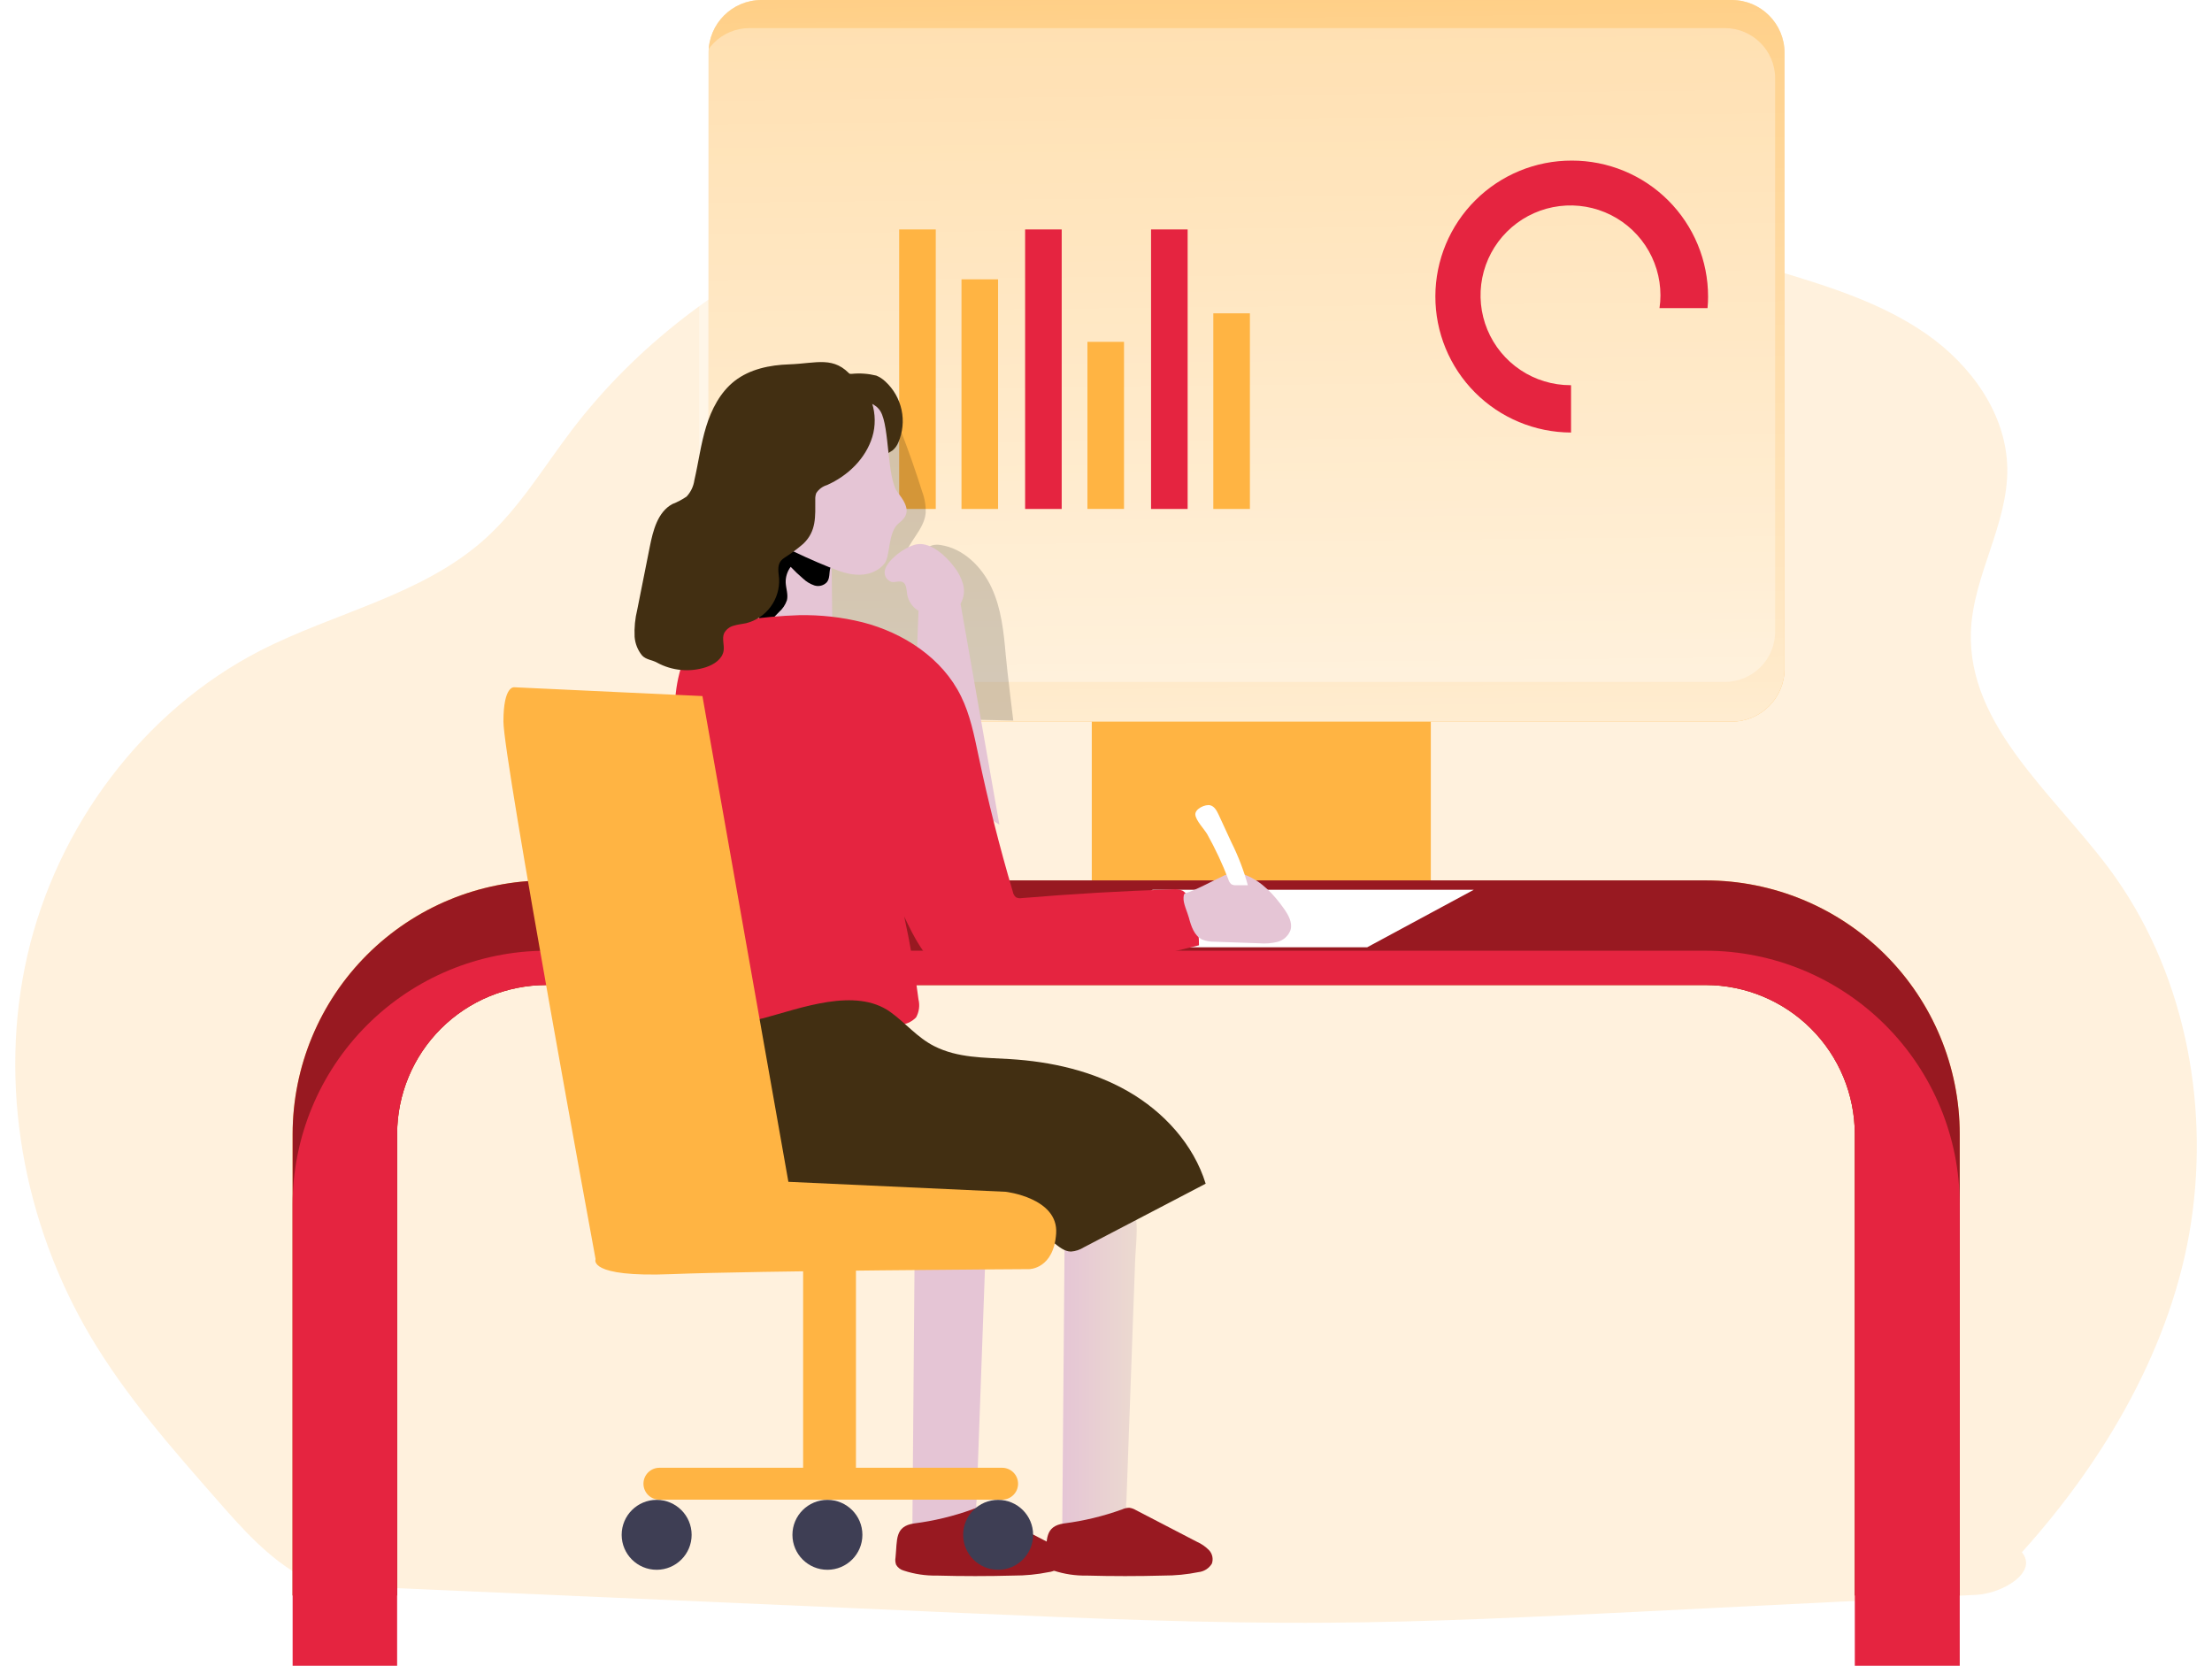 <svg width="567" height="427" viewBox="0 0 567 427" fill="none" xmlns="http://www.w3.org/2000/svg">
<g clip-path="url(#clip0_1532_20741)">
<path opacity="0.18" d="M100.962 407.071L217.714 412.191L246.6 413.471C277.921 414.827 309.255 416.197 340.588 415.966C366.823 415.787 393.045 414.482 419.242 413.189L506.594 408.824C513.255 408.491 522.517 403.039 518.264 397.906C539.593 374.316 556.951 344.633 561.665 313.197C566.379 281.761 559.615 248.2 540.643 222.677C526.335 203.478 504.416 186.006 505.198 162.045C505.659 147.62 514.767 134.41 514.524 119.985C514.293 106.11 505.223 93.592 493.848 85.656C482.473 77.72 468.932 73.471 455.623 69.477C403.703 53.708 342.522 37.286 288.361 40.857C234.2 44.428 179.476 67.071 146.579 110.244C139.341 119.754 133.141 130.225 124.251 138.199C108.239 152.586 85.821 156.989 66.683 166.794C36.592 182.269 14.597 211.926 7.026 244.885C-0.545 277.844 5.988 313.479 23.192 342.573C32.249 357.856 44.06 371.295 55.781 384.645C62.186 391.954 68.796 399.404 77.315 404.101C85.834 408.799 92.597 412.024 100.962 407.071Z" fill="#FFB443"/>
<path d="M288.733 384.85C288.494 386.337 288.813 387.86 289.63 389.126C290.625 390.05 291.874 390.656 293.216 390.866C297.716 392.16 301.82 394.558 305.155 397.842C295.536 400.094 285.565 400.416 275.82 398.789C275.289 398.827 274.756 398.739 274.265 398.534C273.773 398.329 273.337 398.011 272.99 397.606C272.644 397.202 272.398 396.722 272.271 396.205C272.144 395.688 272.14 395.148 272.259 394.629L272.912 315.066C272.912 308.103 277.896 300.065 286.107 303.905C293.024 307.13 291.231 316.871 290.975 322.938C290.215 343.571 289.467 364.209 288.733 384.85Z" fill="url(#paint0_linear_1532_20741)"/>
<path d="M250.316 384.85C250.084 386.337 250.403 387.857 251.212 389.126C252.21 390.046 253.458 390.651 254.799 390.866C259.301 392.163 263.409 394.56 266.751 397.842C257.127 400.094 247.152 400.416 237.403 398.789C236.269 398.723 235.202 398.229 234.418 397.407C233.934 396.566 233.732 395.593 233.842 394.629L234.495 315.066C234.559 308.103 239.491 300.065 247.689 303.905C254.607 307.13 252.813 316.871 252.557 322.938C251.814 343.571 251.067 364.209 250.316 384.85Z" fill="url(#paint1_linear_1532_20741)"/>
<path d="M366.759 174.281H279.855V225.877H366.759V174.281Z" fill="#FFB443"/>
<path d="M502.341 408.978H475.44V290.695C475.43 280.569 471.399 270.86 464.233 263.699C457.066 256.538 447.35 252.511 437.215 252.501H140.021C129.886 252.511 120.169 256.538 113.002 263.699C105.836 270.86 101.805 280.569 101.795 290.695V408.978H75.009V290.695C75.03 273.46 81.891 256.936 94.088 244.749C106.285 232.561 122.822 225.706 140.072 225.685H437.266C454.515 225.706 471.053 232.561 483.25 244.749C495.447 256.936 502.308 273.46 502.329 290.695L502.341 408.978Z" fill="#FFB443"/>
<path d="M502.341 290.695V408.978H475.44V290.695C475.427 280.57 471.395 270.863 464.229 263.703C457.064 256.543 447.349 252.514 437.215 252.501H140.021C129.887 252.514 120.172 256.543 113.006 263.703C105.84 270.863 101.809 280.57 101.795 290.695V408.978H75.009V290.695C75.03 273.46 81.891 256.936 94.088 244.749C106.285 232.561 122.822 225.706 140.072 225.685H437.266C454.518 225.702 471.058 232.557 483.258 244.744C495.458 256.932 502.321 273.458 502.341 290.695V290.695Z" fill="#981921"/>
<path d="M502.341 308.718V427H475.44V290.695C475.427 280.57 471.395 270.863 464.229 263.703C457.064 256.543 447.349 252.514 437.215 252.501H140.021C129.887 252.514 120.172 256.543 113.006 263.703C105.84 270.863 101.809 280.57 101.795 290.695V427H75.009V308.718C75.03 291.482 81.891 274.958 94.088 262.771C106.285 250.584 122.822 243.728 140.072 243.708H437.266C454.518 243.724 471.058 250.579 483.258 262.766C495.458 274.954 502.321 291.48 502.341 308.718V308.718Z" fill="#E52440"/>
<path d="M295.446 228.079H377.789L350.452 242.824H274.552L295.446 228.079Z" fill="white"/>
<path d="M443.876 0H195.181C187.696 0 181.628 6.063 181.628 13.542V171.44C181.628 178.919 187.696 184.982 195.181 184.982H443.876C451.361 184.982 457.429 178.919 457.429 171.44V13.542C457.429 6.063 451.361 0 443.876 0Z" fill="#FFB443"/>
<path d="M443.876 0H195.181C187.696 0 181.628 6.063 181.628 13.542V171.44C181.628 178.919 187.696 184.982 195.181 184.982H443.876C451.361 184.982 457.429 178.919 457.429 171.44V13.542C457.429 6.063 451.361 0 443.876 0Z" fill="url(#paint2_linear_1532_20741)"/>
<path d="M442.121 7.206H192.119C184.995 7.206 179.219 12.977 179.219 20.096V161.917C179.219 169.036 184.995 174.806 192.119 174.806H442.121C449.245 174.806 455.021 169.036 455.021 161.917V20.096C455.021 12.977 449.245 7.206 442.121 7.206Z" fill="url(#paint3_linear_1532_20741)"/>
<path d="M239.862 58.815H230.485V130.468H239.862V58.815Z" fill="#FFB443"/>
<path d="M255.836 71.602H246.459V130.468H255.836V71.602Z" fill="#FFB443"/>
<path d="M272.144 58.815H262.767V130.468H272.144V58.815Z" fill="#E52440"/>
<path d="M288.118 87.627H278.741V130.455H288.118V87.627Z" fill="#FFB443"/>
<path d="M304.425 58.815H295.048V130.468H304.425V58.815Z" fill="#E52440"/>
<path d="M320.387 80.318H311.01V130.468H320.387V80.318Z" fill="#FFB443"/>
<g filter="url(#filter0_d_1532_20741)">
<path d="M402.909 39.167C393.658 39.14 384.775 42.786 378.214 49.303C371.653 55.821 367.952 64.675 367.925 73.919C367.898 83.162 371.547 92.038 378.069 98.594C384.592 105.15 393.453 108.848 402.704 108.875V96.741H402.563C398.003 96.741 393.545 95.389 389.753 92.858C385.961 90.326 383.006 86.728 381.26 82.518C379.515 78.308 379.059 73.676 379.948 69.206C380.838 64.737 383.034 60.632 386.259 57.41C389.484 54.188 393.592 51.993 398.065 51.104C402.538 50.215 407.174 50.672 411.387 52.415C415.601 54.159 419.202 57.112 421.736 60.901C424.269 64.69 425.622 69.144 425.622 73.701C425.625 74.802 425.544 75.902 425.378 76.991H437.689C437.787 76.013 437.834 75.03 437.83 74.047C437.833 69.464 436.932 64.926 435.178 60.692C433.424 56.458 430.852 52.611 427.608 49.371C424.365 46.132 420.514 43.563 416.276 41.812C412.038 40.061 407.495 39.162 402.909 39.167V39.167Z" fill="#E52440"/>
</g>
<path d="M437.689 76.965C436.959 85.668 432.982 93.78 426.547 99.691C420.112 105.602 411.689 108.88 402.948 108.875H402.743V96.741C408.262 96.698 413.582 94.679 417.738 91.051C421.894 87.422 424.609 82.424 425.391 76.965H437.689Z" fill="url(#paint4_linear_1532_20741)"/>
<path d="M257.809 167.984C257.297 162.083 256.682 156.042 254.184 150.666C251.686 145.29 246.959 140.58 241.092 139.709C240.365 139.572 239.616 139.603 238.902 139.799C237.493 140.26 236.673 141.681 235.61 142.705C234.546 143.729 232.561 144.266 231.766 143.037C232.766 138.865 236.891 135.793 237.275 131.518C237.347 129.646 237.042 127.778 236.378 126.026C234.67 120.591 232.778 115.211 230.703 109.886C230.178 108.529 229.422 107.006 228.052 106.609C227.051 106.426 226.018 106.598 225.131 107.096C218.418 110.142 214.076 116.759 210.809 123.364C207.965 129.137 205.621 135.396 205.929 141.821C206.133 146.135 207.53 150.32 207.965 154.621C208.35 158.461 207.965 162.647 209.823 166.141C213.422 172.874 223.043 173.206 228.923 178.083C230.806 179.645 232.356 181.705 234.623 182.589C235.904 183.113 236.852 184.112 238.274 184.163C242.719 184.342 259.731 184.713 259.731 184.713C259.731 184.713 258.142 171.85 257.809 167.984Z" fill="url(#paint5_linear_1532_20741)"/>
<path d="M224.618 96.28C225.478 96.636 226.264 97.148 226.937 97.79C229.046 99.728 230.5 102.273 231.097 105.074C231.694 107.874 231.404 110.79 230.268 113.419C229.946 114.222 229.426 114.931 228.756 115.479C228.219 115.78 227.709 116.127 227.232 116.516C227.143 116.644 227.018 116.742 226.873 116.798C226.751 116.829 226.623 116.829 226.502 116.798C223.598 115.813 220.886 114.336 218.482 112.433C216.208 110.118 214.376 107.407 213.077 104.433C211.86 102.04 211.565 98.136 214.358 96.536C215.601 95.958 216.975 95.715 218.342 95.832C220.444 95.621 222.567 95.773 224.618 96.28V96.28Z" fill="#422F12"/>
<path d="M234.918 170.122L235.443 156.567L246.203 154.685L256.17 211.401C256.17 211.401 240.798 201.737 240.106 200.316C239.414 198.895 234.918 170.122 234.918 170.122Z" fill="url(#paint6_linear_1532_20741)"/>
<path d="M196.103 157.156C195.994 157.8 196.056 158.462 196.282 159.075C196.527 159.525 196.896 159.894 197.346 160.138C198.721 160.804 200.238 161.124 201.765 161.072C204.942 161.175 208.17 161.175 211.296 161.072C212.013 161.072 212.859 160.919 213.179 160.291C213.306 159.979 213.359 159.642 213.333 159.306L213.205 147.722C213.235 146.211 213.111 144.702 212.833 143.217C212.586 141.964 212.067 140.78 211.312 139.749C210.557 138.719 209.585 137.866 208.465 137.252C207.431 136.777 206.309 136.522 205.171 136.504C204.032 136.487 202.903 136.706 201.855 137.149C200.24 137.786 198.822 138.837 197.743 140.196C197.065 141.355 196.781 142.702 196.936 144.036C196.744 148.413 196.475 152.829 196.103 157.156Z" fill="url(#paint7_linear_1532_20741)"/>
<path d="M211.949 149.245C211.55 149.67 211.038 149.973 210.474 150.12C209.91 150.267 209.316 150.252 208.759 150.077C207.652 149.7 206.642 149.084 205.8 148.272C204.706 147.339 203.663 146.348 202.675 145.303C201.803 146.463 201.351 147.885 201.394 149.335C201.471 150.858 202.073 152.381 201.714 153.866C201.312 155.038 200.61 156.084 199.677 156.899L197.192 159.459C196.923 159.741 196.577 160.048 196.206 159.959C196.017 159.892 195.849 159.777 195.719 159.626C194.937 158.845 194.194 158.051 193.477 157.232C193.139 156.882 192.866 156.474 192.67 156.029C192.5 155.47 192.443 154.882 192.503 154.301L192.644 150.909C192.637 150.214 192.741 149.523 192.952 148.861C193.257 148.223 193.622 147.614 194.041 147.044C194.663 145.886 195.219 144.693 195.706 143.472C196.431 141.907 197.409 140.471 198.601 139.223C199.187 138.534 199.935 138.002 200.779 137.674C201.37 137.507 201.983 137.43 202.598 137.444C204.768 137.378 206.94 137.42 209.105 137.572C209.671 137.581 210.233 137.676 210.771 137.853C212.731 138.621 214.78 141.361 213.96 143.485C213.666 144.24 213.089 144.765 212.833 145.597C212.487 146.826 212.782 148.208 211.949 149.245Z" fill="url(#paint8_linear_1532_20741)"/>
<path d="M221.07 159.511C231.6 162.199 241.566 168.727 246.331 178.467C248.676 183.216 249.7 188.464 250.802 193.648C253.27 205.415 256.212 217.075 259.628 228.629C259.719 229.17 260.001 229.661 260.423 230.012C260.889 230.247 261.422 230.32 261.934 230.217C274.795 229.141 287.682 228.395 300.595 227.977C301.475 227.863 302.37 227.991 303.183 228.348C304.017 228.904 304.639 229.725 304.95 230.677C306.544 234.353 307.355 238.32 307.333 242.325C293.353 245.807 279.262 248.742 265.06 251.131C257.22 252.411 248.522 253.435 241.899 249.032C237.031 245.794 234.29 240.252 231.779 234.952C233.316 241.967 234.533 249.041 235.43 256.174C235.817 257.741 235.597 259.396 234.815 260.808C233.674 261.974 232.129 262.661 230.498 262.728C217.937 264.717 205.175 265.104 192.516 263.88C190.798 263.98 189.109 263.408 187.806 262.285C186.503 261.162 185.688 259.577 185.535 257.864C180.488 241.045 180.757 223.049 176.568 205.987C175.428 201.353 174.006 196.784 173.25 192.048C172.622 187.208 172.622 182.308 173.25 177.469C173.954 171.312 176.516 163.082 182.793 160.368C185.189 159.331 188.033 159.306 190.582 158.973C195.306 158.278 200.067 157.85 204.84 157.693C210.306 157.589 215.762 158.2 221.07 159.511V159.511Z" fill="#E52440"/>
<path d="M226.937 145.789C226.807 146.113 226.745 146.459 226.754 146.808C226.763 147.156 226.843 147.499 226.99 147.815C227.136 148.132 227.345 148.415 227.605 148.648C227.865 148.88 228.169 149.058 228.5 149.168C229.486 149.36 230.588 148.772 231.459 149.245C232.33 149.719 232.381 151.229 232.535 152.356C232.682 153.227 233.018 154.056 233.521 154.784C234.023 155.512 234.679 156.12 235.443 156.567C236.995 157.457 238.786 157.842 240.567 157.667C241.683 157.65 242.778 157.371 243.766 156.853C244.754 156.335 245.607 155.593 246.255 154.685C247.104 153.179 247.32 151.397 246.857 149.732C246.384 148.088 245.587 146.556 244.512 145.226C242.578 142.666 238.876 139.146 235.353 139.479C232.612 139.722 227.795 143.217 226.937 145.789Z" fill="url(#paint9_linear_1532_20741)"/>
<path d="M313.175 224.725C314.077 224.238 315.056 223.909 316.07 223.753C317.208 223.683 318.346 223.89 319.387 224.354C323.448 225.954 326.561 229.333 329.085 232.892C330.238 234.517 331.352 236.488 330.801 238.395C330.533 239.136 330.089 239.801 329.506 240.332C328.924 240.862 328.221 241.243 327.458 241.442C325.925 241.817 324.341 241.939 322.769 241.8L311.356 241.403C310.257 241.438 309.162 241.246 308.14 240.84C306.116 239.855 305.322 237.423 304.746 235.234C304.361 233.8 303.26 231.573 303.375 230.114C303.465 228.834 303.631 229.09 304.746 228.68C307.641 227.592 310.344 226.044 313.175 224.725Z" fill="url(#paint10_linear_1532_20741)"/>
<path d="M314.865 225.417C314.987 225.923 315.276 226.374 315.685 226.697C316.049 226.869 316.449 226.949 316.851 226.927H319.861C318.812 223.115 317.392 219.416 315.621 215.881L312.367 208.828C311.894 207.83 311.304 206.716 310.241 206.435C308.96 206.089 306.27 207.343 306.398 208.841C306.526 210.338 308.742 212.617 309.447 213.846C311.528 217.568 313.339 221.435 314.865 225.417V225.417Z" fill="white"/>
<path d="M258.834 271.483C269.377 272.123 279.984 274.491 289.143 279.752C298.302 285.012 305.937 293.345 309.05 303.431L277.793 319.751C276.813 320.371 275.696 320.74 274.539 320.826C272.81 320.826 271.375 319.546 270.043 318.497C264.572 313.824 258.191 310.337 251.302 308.257C237.48 304.289 222.62 307.322 208.414 305.185C204.727 304.78 201.171 303.588 197.986 301.691C192.772 298.26 189.916 292.065 189.096 285.883C188.276 279.701 189.237 273.442 190.185 267.285C190.278 265.66 190.863 264.102 191.863 262.818C192.928 261.891 194.225 261.271 195.616 261.026C205.249 258.466 219.264 253 228.218 259.413C232.125 262.216 235.084 265.941 239.465 268.168C245.537 271.24 252.25 271.074 258.834 271.483Z" fill="#422F12"/>
<path d="M287.593 386.937C288.179 386.662 288.816 386.513 289.463 386.502C290.057 386.581 290.628 386.782 291.141 387.09L306.795 395.218C307.949 395.726 308.997 396.447 309.882 397.343C310.318 397.797 310.619 398.363 310.752 398.977C310.886 399.592 310.846 400.231 310.638 400.825C310.272 401.427 309.772 401.936 309.176 402.314C308.581 402.691 307.906 402.926 307.205 403.001C304.254 403.599 301.249 403.894 298.238 403.884C291.671 404.063 285.099 404.063 278.523 403.884C275.649 403.938 272.786 403.505 270.056 402.604C269.238 402.381 268.539 401.848 268.109 401.119C267.902 400.514 267.854 399.866 267.968 399.237C268.416 394.719 267.724 391.25 272.72 390.521C277.794 389.874 282.782 388.672 287.593 386.937V386.937Z" fill="#981921"/>
<path d="M249.175 386.937C249.761 386.662 250.399 386.513 251.046 386.502C251.64 386.581 252.211 386.782 252.724 387.09L268.391 395.218C269.541 395.726 270.584 396.447 271.465 397.343C271.903 397.796 272.206 398.361 272.342 398.975C272.478 399.59 272.44 400.23 272.234 400.825C271.867 401.427 271.367 401.936 270.772 402.314C270.176 402.691 269.502 402.926 268.801 403.001C265.849 403.597 262.845 403.893 259.833 403.884C253.258 404.063 246.686 404.063 240.119 403.884C237.24 403.938 234.373 403.505 231.638 402.604C230.825 402.378 230.132 401.846 229.704 401.119C229.487 400.517 229.434 399.867 229.55 399.237C230.012 394.719 229.32 391.25 234.303 390.521C239.377 389.875 244.365 388.673 249.175 386.937Z" fill="#981921"/>
<path d="M219.405 323.399H205.865V383.481H219.405V323.399Z" fill="#FFB443"/>
<path d="M256.861 376.249H169.035C166.771 376.249 164.936 378.08 164.936 380.338C164.936 382.597 166.771 384.428 169.035 384.428H256.861C259.125 384.428 260.961 382.597 260.961 380.338C260.961 378.08 259.125 376.249 256.861 376.249Z" fill="#FFB443"/>
<path d="M168.318 402.399C173.271 402.399 177.285 398.388 177.285 393.439C177.285 388.491 173.271 384.479 168.318 384.479C163.366 384.479 159.351 388.491 159.351 393.439C159.351 398.388 163.366 402.399 168.318 402.399Z" fill="#3E3E54"/>
<path d="M212.09 402.399C217.042 402.399 221.057 398.388 221.057 393.439C221.057 388.491 217.042 384.479 212.09 384.479C207.138 384.479 203.123 388.491 203.123 393.439C203.123 398.388 207.138 402.399 212.09 402.399Z" fill="#3E3E54"/>
<path d="M255.849 402.399C260.802 402.399 264.817 398.388 264.817 393.439C264.817 388.491 260.802 384.479 255.849 384.479C250.897 384.479 246.882 388.491 246.882 393.439C246.882 398.388 250.897 402.399 255.849 402.399Z" fill="#3E3E54"/>
<path d="M216.42 102.91C216.42 102.91 223.337 101.489 225.707 105.47C228.077 109.451 227.283 122.609 230.114 126.231C232.945 129.854 233.265 131.889 230.421 134.09C227.577 136.292 228.218 142.436 226.809 144.33C225.4 146.224 221.775 148.733 215.152 146.378C208.529 144.023 196.859 138.417 196.859 137.636C196.859 136.855 197.205 103.972 216.42 102.91Z" fill="url(#paint11_linear_1532_20741)"/>
<path d="M218.482 96.51C223.401 99.633 225.31 106.366 223.606 111.972C221.903 117.579 217.329 121.956 212 124.337C210.861 124.672 209.88 125.403 209.233 126.398C209.04 126.917 208.952 127.47 208.977 128.023C208.977 132.375 209.31 136.151 205.903 139.389C204.423 140.677 202.847 141.849 201.189 142.897C200.794 143.139 200.439 143.441 200.138 143.793C199.165 145.073 199.575 146.775 199.703 148.324C199.837 150.913 199.068 153.468 197.526 155.553C195.983 157.638 193.765 159.123 191.248 159.754C190.185 159.984 189.096 160.061 188.058 160.394C187.533 160.529 187.043 160.773 186.619 161.11C186.195 161.448 185.847 161.871 185.599 162.352C185.022 163.735 185.701 165.335 185.484 166.807C185.15 168.944 183.037 170.339 181 171.018C178.937 171.691 176.759 171.936 174.598 171.738C172.437 171.539 170.339 170.902 168.433 169.866C167.152 169.136 165.641 169.149 164.59 168.035C163.477 166.672 162.807 165.002 162.669 163.248C162.557 160.902 162.785 158.553 163.348 156.272L166.55 140.209C167.383 135.998 168.587 131.249 172.34 129.214C173.627 128.716 174.852 128.071 175.991 127.294C177.071 126.131 177.768 124.666 177.99 123.095C179.04 118.539 179.629 113.854 181 109.387C182.371 104.92 184.625 100.529 188.315 97.649C192.222 94.616 197.282 93.566 202.278 93.4C209.374 93.157 213.807 91.096 218.38 96.51" fill="#422F12"/>
<path d="M131.873 176.176C131.873 176.176 129.042 175.549 129.042 184.982C129.042 194.416 152.664 322.771 152.664 322.771C152.664 322.771 150.461 327.495 172.174 326.611C193.887 325.728 263.804 325.331 263.804 325.331C263.804 325.331 270.094 325.331 270.722 316.205C271.35 307.079 257.822 305.505 257.822 305.505L202.085 302.945L180.052 178.429L131.873 176.176Z" fill="#FFB443"/>
<path d="M270.722 316.167C270.094 325.293 263.804 325.293 263.804 325.293C263.804 325.293 218.636 325.498 189.647 326.061C182.563 326.202 176.452 326.355 172.187 326.547C150.409 327.495 152.664 322.708 152.664 322.708C152.664 322.708 129.042 194.416 129.042 184.982C129.042 175.549 131.886 176.176 131.886 176.176L161.964 177.545L180.052 178.377L202.085 302.958L257.822 305.517C257.822 305.517 271.362 307.041 270.722 316.167Z" fill="url(#paint12_linear_1532_20741)"/>
<path d="M270.722 316.167C270.094 325.293 263.804 325.293 263.804 325.293C263.804 325.293 218.636 325.498 189.647 326.061C183.434 324.96 184.459 322.772 184.459 322.772C184.459 322.772 160.837 194.415 160.837 184.982C160.837 180.937 161.362 178.736 161.964 177.545L180.052 178.377L202.085 302.958L257.822 305.517C257.822 305.517 271.362 307.041 270.722 316.167Z" fill="url(#paint13_linear_1532_20741)"/>
</g>
<defs>
<filter id="filter0_d_1532_20741" x="363.925" y="37.167" width="77.905" height="77.708" filterUnits="userSpaceOnUse" color-interpolation-filters="sRGB">
<feFlood flood-opacity="0" result="BackgroundImageFix"/>
<feColorMatrix in="SourceAlpha" type="matrix" values="0 0 0 0 0 0 0 0 0 0 0 0 0 0 0 0 0 0 127 0" result="hardAlpha"/>
<feOffset dy="2"/>
<feGaussianBlur stdDeviation="2"/>
<feComposite in2="hardAlpha" operator="out"/>
<feColorMatrix type="matrix" values="0 0 0 0 0 0 0 0 0 0 0 0 0 0 0 0 0 0 0.25 0"/>
<feBlend mode="normal" in2="BackgroundImageFix" result="effect1_dropShadow_1532_20741"/>
<feBlend mode="normal" in="SourceGraphic" in2="effect1_dropShadow_1532_20741" result="shape"/>
</filter>
<linearGradient id="paint0_linear_1532_20741" x1="272.246" y1="351.353" x2="305.155" y2="351.353" gradientUnits="userSpaceOnUse">
<stop stop-color="#E5C5D5"/>
<stop offset="0.42" stop-color="#EAD4D1"/>
<stop offset="1" stop-color="#F0E9CB"/>
</linearGradient>
<linearGradient id="paint1_linear_1532_20741" x1="6191.33" y1="28897.8" x2="7037.51" y2="28897.8" gradientUnits="userSpaceOnUse">
<stop stop-color="#E5C5D5"/>
<stop offset="0.42" stop-color="#EAD4D1"/>
<stop offset="1" stop-color="#F0E9CB"/>
</linearGradient>
<linearGradient id="paint2_linear_1532_20741" x1="317.261" y1="-123.633" x2="321.571" y2="288.647" gradientUnits="userSpaceOnUse">
<stop offset="0.02" stop-color="white" stop-opacity="0"/>
<stop offset="0.32" stop-color="white" stop-opacity="0.39"/>
<stop offset="0.68" stop-color="white" stop-opacity="0.68"/>
<stop offset="1" stop-color="white"/>
</linearGradient>
<linearGradient id="paint3_linear_1532_20741" x1="67176.9" y1="-13756.1" x2="67488.6" y2="35233.4" gradientUnits="userSpaceOnUse">
<stop offset="0.02" stop-color="white" stop-opacity="0"/>
<stop offset="0.32" stop-color="white" stop-opacity="0.39"/>
<stop offset="0.68" stop-color="white" stop-opacity="0.68"/>
<stop offset="1" stop-color="white"/>
</linearGradient>
<linearGradient id="paint4_linear_1532_20741" x1="11137.1" y1="2205.35" x2="12563.8" y2="4365.17" gradientUnits="userSpaceOnUse">
<stop offset="0.02" stop-color="white" stop-opacity="0"/>
<stop offset="0.32" stop-color="white" stop-opacity="0.39"/>
<stop offset="0.68" stop-color="white" stop-opacity="0.68"/>
<stop offset="1" stop-color="white"/>
</linearGradient>
<linearGradient id="paint5_linear_1532_20741" x1="11625.3" y1="7232.26" x2="2747.7" y2="17274.8" gradientUnits="userSpaceOnUse">
<stop stop-opacity="0"/>
<stop offset="0.99"/>
</linearGradient>
<linearGradient id="paint6_linear_1532_20741" x1="4096.6" y1="9433.94" x2="4449.17" y2="9433.94" gradientUnits="userSpaceOnUse">
<stop stop-color="#E5C5D5"/>
<stop offset="0.42" stop-color="#EAD4D1"/>
<stop offset="1" stop-color="#F0E9CB"/>
</linearGradient>
<linearGradient id="paint7_linear_1532_20741" x1="2813.22" y1="3509.52" x2="3046.27" y2="3509.52" gradientUnits="userSpaceOnUse">
<stop stop-color="#E5C5D5"/>
<stop offset="0.42" stop-color="#EAD4D1"/>
<stop offset="1" stop-color="#F0E9CB"/>
</linearGradient>
<linearGradient id="paint8_linear_1532_20741" x1="3764.31" y1="3623.96" x2="3336.68" y2="2687.11" gradientUnits="userSpaceOnUse">
<stop stop-opacity="0"/>
<stop offset="0.99"/>
</linearGradient>
<linearGradient id="paint9_linear_1532_20741" x1="3794.23" y1="2634.05" x2="4115.64" y2="2634.05" gradientUnits="userSpaceOnUse">
<stop stop-color="#E5C5D5"/>
<stop offset="0.42" stop-color="#EAD4D1"/>
<stop offset="1" stop-color="#F0E9CB"/>
</linearGradient>
<linearGradient id="paint10_linear_1532_20741" x1="6788.5" y1="3891.71" x2="7382.3" y2="3891.71" gradientUnits="userSpaceOnUse">
<stop stop-color="#E5C5D5"/>
<stop offset="0.42" stop-color="#EAD4D1"/>
<stop offset="1" stop-color="#F0E9CB"/>
</linearGradient>
<linearGradient id="paint11_linear_1532_20741" x1="5600.51" y1="5383.09" x2="6585.77" y2="5383.09" gradientUnits="userSpaceOnUse">
<stop stop-color="#E5C5D5"/>
<stop offset="0.42" stop-color="#EAD4D1"/>
<stop offset="1" stop-color="#F0E9CB"/>
</linearGradient>
<linearGradient id="paint12_linear_1532_20741" x1="14166" y1="32838.6" x2="29841.1" y2="32838.6" gradientUnits="userSpaceOnUse">
<stop stop-opacity="0"/>
<stop offset="0.99"/>
</linearGradient>
<linearGradient id="paint13_linear_1532_20741" x1="19747.4" y1="29809.4" x2="7671.94" y2="42258.9" gradientUnits="userSpaceOnUse">
<stop stop-opacity="0"/>
<stop offset="0.99"/>
</linearGradient>
<clipPath id="clip0_1532_20741">
<rect width="567" height="427" fill="white"/>
</clipPath>
</defs>
</svg>
